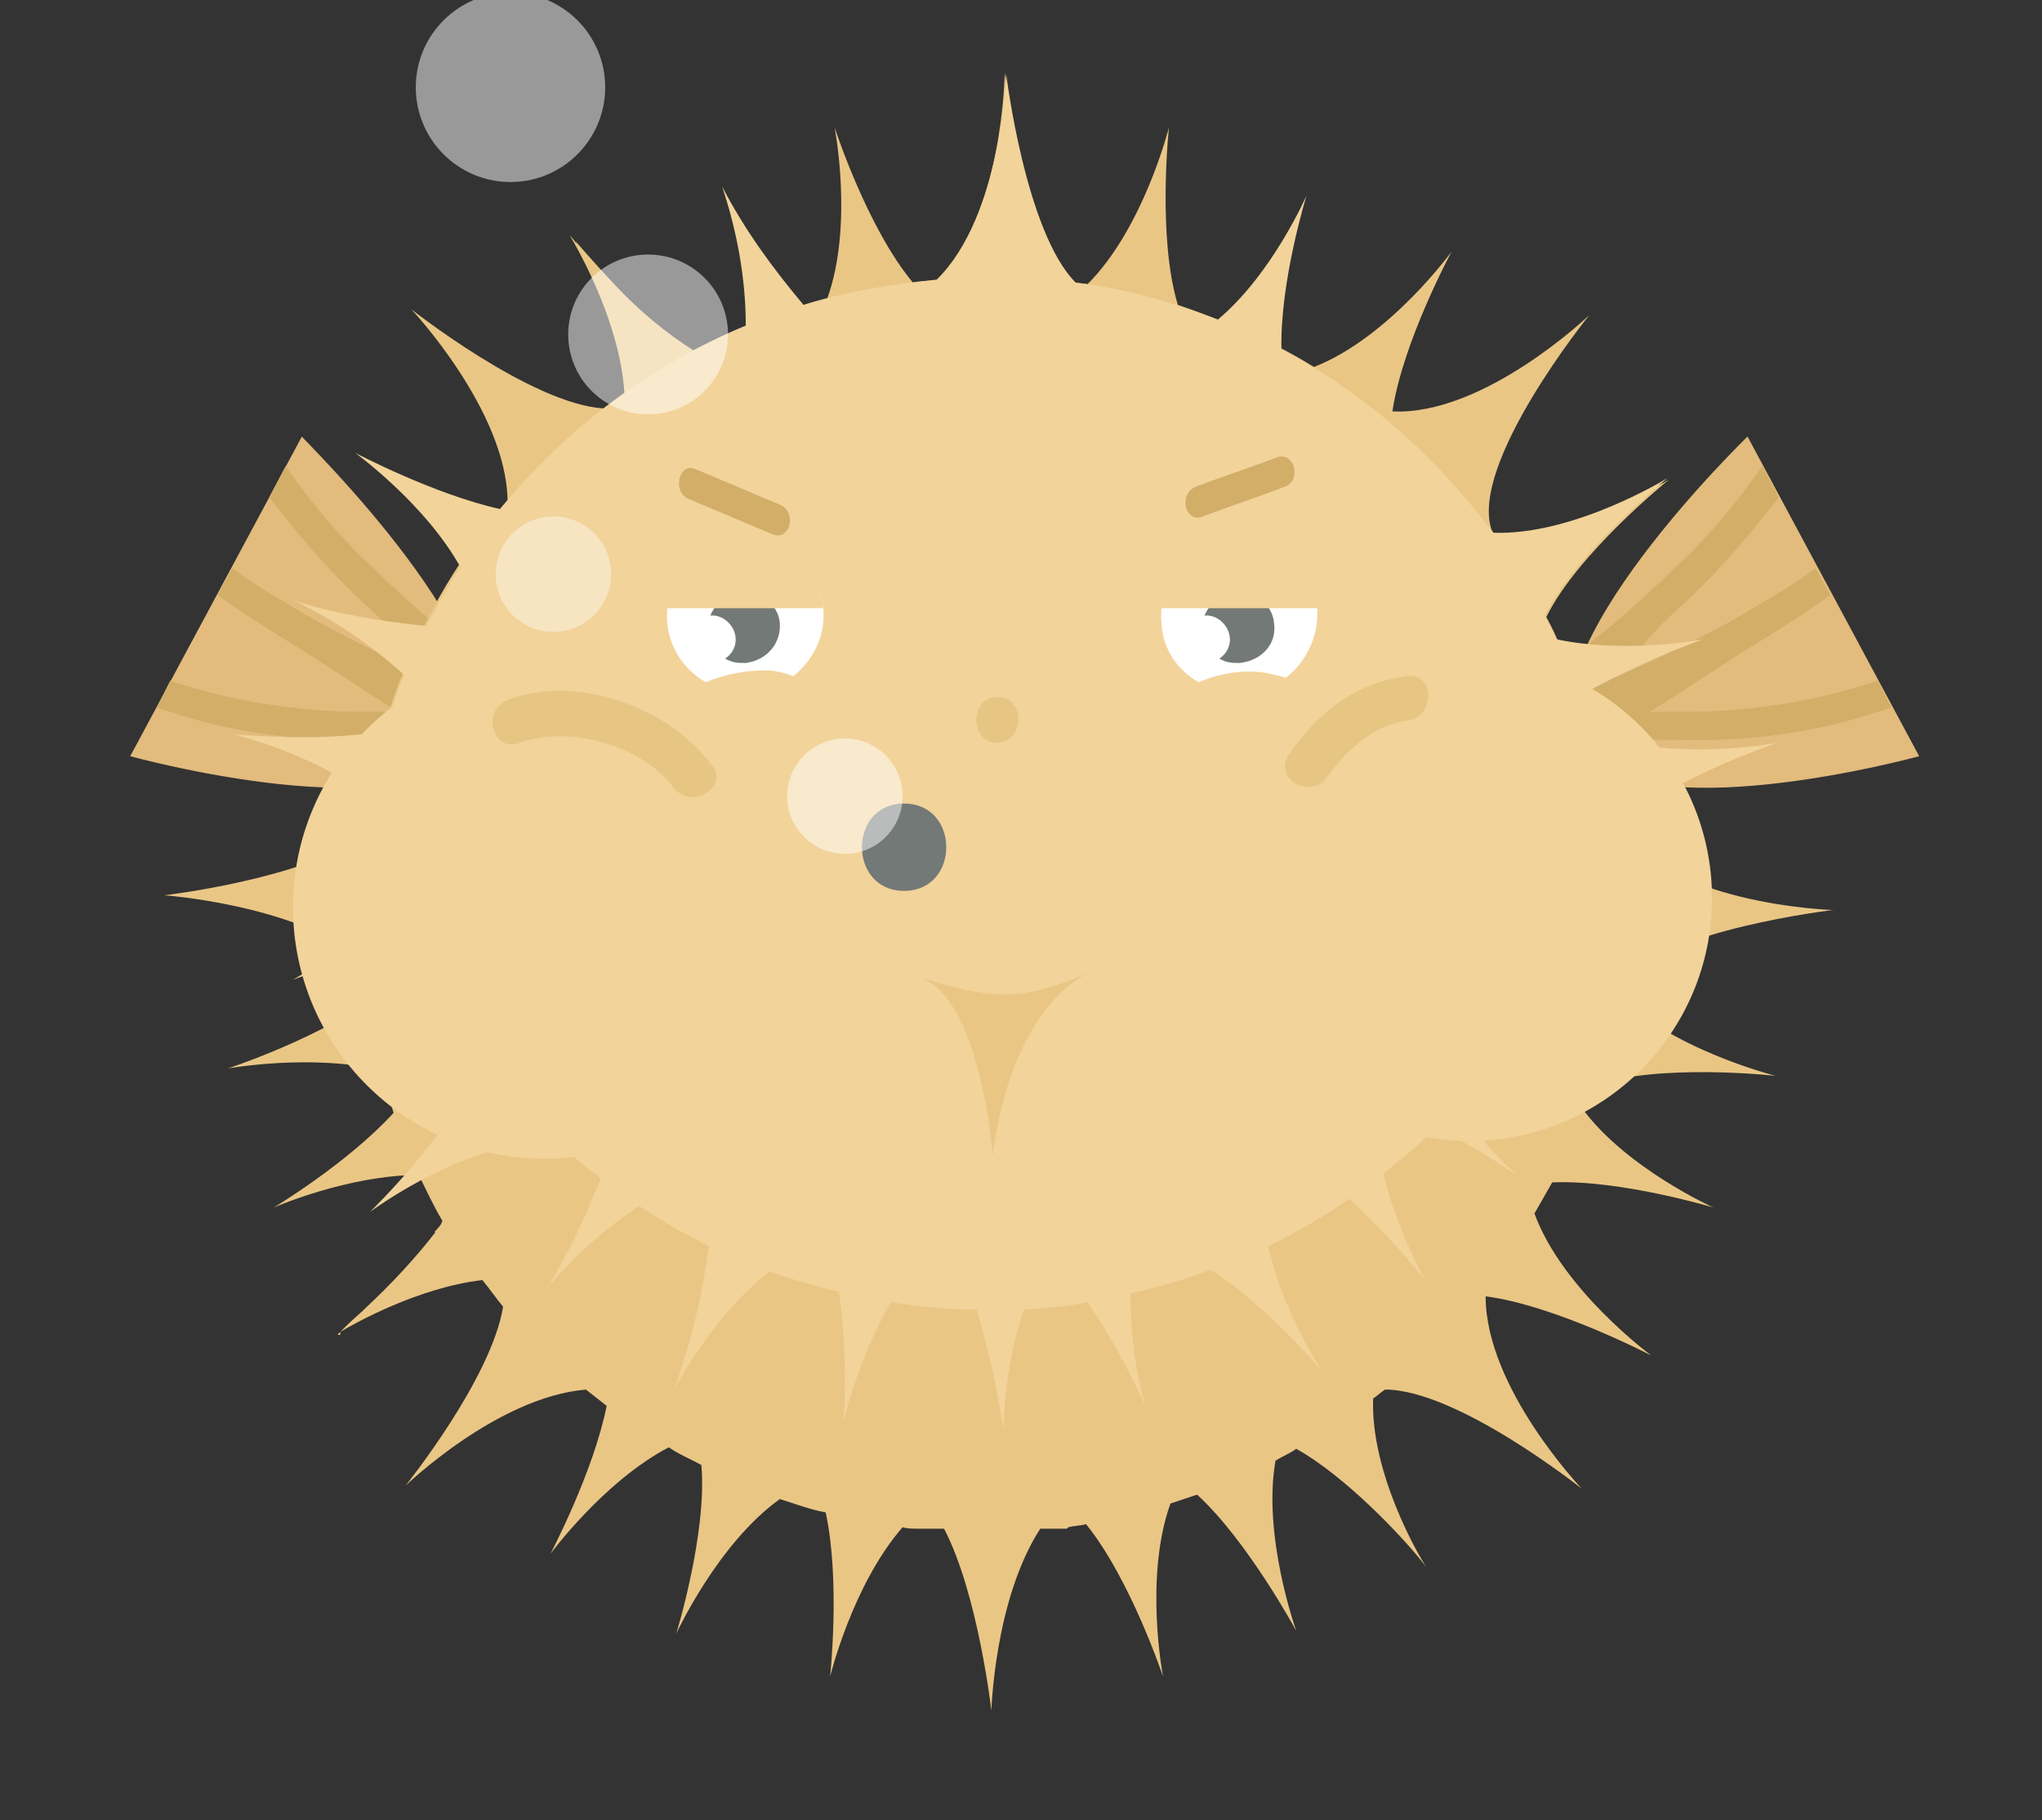 <svg width="138px" height="123px" viewBox="0 0 138 123" version="1.1" xml:space="preserve" xmlns="http://www.w3.org/2000/svg" xmlns:xlink="http://www.w3.org/1999/xlink">
  <rect x="0" y="0" width="138" height="123" fill="#333333" stroke="none"/>
  <defs/>
  <g>
    <title>pufferfish-c</title>
    <desc>Created with Sketch.</desc>
    <g id="ocean" stroke="none" stroke-width="1" fill="none" fill-rule="evenodd">
      <g id="pufferfish-c" fill-rule="nonzero">
        <g id="flippers" transform="translate(8, 29)">
          <g id="Group" transform="translate(97, 0)">
            <path d="M13.1,0.5 L24.7,22.1 C24.7,22.1 5.4,27.4 1.7,21.3 C-2.1,15.2 13.1,0.5 13.1,0.5 Z" id="Shape" fill="#E2BB7D"/>
            <path d="M21.9,17 C17.7,18.4 13.3,19.1 8.8,19.1 C8,19.1 7.3,19.1 6.5,19.1 C9.1,17.5 11.5,15.8 14,14.3 C15.6,13.3 17.2,12.3 18.7,11.2 L17.7,9.4 C16.5,10.3 15.2,11.1 13.8,11.9 C10.9,13.7 7.5,15.3 4.1,16.8 C5.4,15.4 6.6,13.8 7.9,12.6 C10.6,10.2 13,7.5 15.2,4.6 L14.1,2.5 C12.5,4.8 10.7,7 8.7,8.9 C6.7,10.8 4.7,12.7 2.5,14.4 C2.3,14.5 2,14.7 1.8,15 C1.3,16 1,17.7 0.8,18.8 C0.8,19.6 1,20.4 1.4,21.1 C1.5,21.2 1.5,21.2 1.5,21.3 C1.8,21.2 2.1,21 2.5,20.9 C5.2,21 8,21 10.6,21 C14.8,20.9 18.9,20.2 22.8,18.8 L21.9,17 Z" id="Shape" fill="#D2AE69"/>
          </g>
          <g id="Group">
            <path d="M23.8,21.3 C20,27.4 0.8,22.1 0.8,22.1 L12.4,0.5 C12.3,0.5 27.5,15.2 23.8,21.3 Z" id="Shape" fill="#E2BB7D"/>
            <path d="M3.5,17 C7.7,18.4 12.1,19.1 16.6,19.1 C17.4,19.1 18.1,19.1 18.9,19.1 C16.3,17.5 13.9,15.8 11.4,14.3 C9.8,13.3 8.2,12.3 6.7,11.2 L7.7,9.4 C8.9,10.3 10.2,11.1 11.6,11.9 C14.5,13.7 17.9,15.3 21.3,16.8 C20,15.4 18.8,13.8 17.5,12.6 C14.8,10.2 12.4,7.5 10.2,4.6 L11.3,2.5 C12.9,4.8 14.7,7 16.7,8.9 C18.7,10.8 20.7,12.7 22.9,14.4 C23.1,14.5 23.4,14.7 23.6,15 C24.1,16 24.4,17.7 24.6,18.8 C24.6,19.6 24.4,20.4 24,21.1 C23.9,21.2 23.9,21.2 23.9,21.3 C23.6,21.2 23.3,21 22.9,20.9 C20.2,21 17.4,21 14.8,21 C10.6,20.9 6.5,20.2 2.6,18.8 L3.5,17 Z" id="Shape" fill="#D2AE69"/>
          </g>
        </g>
        <g id="body" transform="translate(11, 4)">
          <path d="M112.8,57.5 L113,57.5 C113,57.5 101,57.2 97.8,51.1 C97.5,49 97,46.9 96.4,44.8 C95.9,43.1 95.3,41.4 94.5,39.8 C94.2,39.1 93.9,38.4 93.5,37.7 C95.6,33.4 101.8,28.4 101.8,28.4 C101.8,28.4 95.5,32.3 90,32.1 L89.8,31.8 C88.3,27.3 96.4,17.3 96.4,17.3 C96.4,17.3 89.3,24.1 83.1,23.8 C83.8,19.1 87.1,13 87.1,13 C87.1,13 82.9,18.8 77.8,20.8 C74.9,19 71.8,17.7 68.6,16.6 C67.2,12 68,4.6 68,4.6 C68,4.6 66.3,11.4 62.5,15.2 L61.6,15.1 C58.2,11.7 56.9,0.9 56.9,0.9 C56.9,0.9 56.8,10.5 52.4,14.9 C51.8,15 51.2,15 50.7,15.1 C47.6,11.4 45.4,4.6 45.4,4.6 C45.4,4.6 46.7,11.2 44.9,16.2 C41.8,17 38.7,18.2 35.9,19.7 C34,18.5 32.2,17 30.6,15.3 C29,13.6 27.9,12.3 27.9,12.3 L28,12.5 C27.7,12.1 27.5,11.9 27.5,11.9 C27.5,11.9 30.9,17.4 31.2,22.6 C30.7,22.9 30.3,23.3 29.8,23.6 C24.9,23.3 16.8,16.9 16.8,16.9 C16.8,16.9 23.2,23.7 23.3,29.8 C17.8,36.2 14.4,44.1 13.5,52.5 C9.5,55.4 0.1,56.5 0.1,56.5 C0.1,56.5 8.7,57.1 13.4,60.7 C13.5,61.7 13.6,62.8 13.7,63.8 C9.9,66.4 4.4,68.2 4.4,68.2 C4.4,68.2 9.9,67.2 14.7,68.3 C15,69.3 15.3,70.2 15.6,71.2 C12.5,74.6 7.5,77.6 7.5,77.6 C7.5,77.6 12.5,75.4 17.3,75.4 C17.8,76.4 18.3,77.5 18.9,78.5 C18.8,78.8 18.6,79 18.4,79.2 L18.4,79.3 C17,81.1 15.5,82.7 13.8,84.3 C13.3,84.8 12.8,85.2 12.5,85.5 L12,86 L11.9,86.1 L11.8,86.2 L12,86.2 L12,86 C13,85.4 17.3,83 21.6,82.5 C22.1,83.1 22.5,83.7 23,84.3 C22.2,89.2 16.4,96.4 16.4,96.4 C16.4,96.4 22.6,90.4 28.6,89.9 C29.1,90.3 29.5,90.6 30,91 C29.1,95.5 26.2,101 26.2,101 C26.2,101 29.8,96.1 34.2,93.8 C34.9,94.3 35.7,94.6 36.4,95 C36.8,99.6 34.7,106.4 34.7,106.4 C34.7,106.4 37.5,100.3 41.7,97.3 C42.7,97.6 43.7,98 44.8,98.2 C45.8,102.8 45.1,109.3 45.1,109.3 C45.1,109.3 46.6,103.1 50,99.2 C50.3,99.3 50.7,99.3 51,99.3 L52.8,99.3 C55.1,103.7 56,111.6 56,111.6 C56,111.6 56.2,104.1 59.3,99.3 L61.1,99.3 L61.2,99.2 C61.6,99.1 62,99.1 62.4,99 C65.4,102.7 67.6,109.3 67.6,109.3 C67.6,109.3 66.3,102.6 68.1,97.6 C68.7,97.4 69.3,97.2 69.9,97 C73.3,100.1 76.6,106.2 76.6,106.2 C76.6,106.2 74.3,99.8 75.2,94.7 C75.7,94.4 76.2,94.2 76.6,93.9 C80,95.8 83.8,99.9 85,101.4 L85.4,101.9 L85.5,102 L85.4,101.9 C84.9,101.2 81.6,95.5 81.8,90.5 C82.1,90.3 82.3,90.1 82.6,89.9 C87.5,89.9 95.9,96.6 95.9,96.6 C95.9,96.6 89.4,89.8 89.4,83.6 C94.1,84.2 100.6,87.6 100.6,87.6 C100.6,87.6 94.6,83.2 92.7,78 C93.1,77.3 93.5,76.6 93.9,75.9 C98.5,75.7 104.8,77.6 104.8,77.6 C104.8,77.6 99,75 96,71 C96.2,70.5 96.4,69.9 96.5,69.4 C101.1,67.8 109,68.7 109,68.7 C109,68.7 101.8,66.9 98.1,63 C100.1,59.2 111.3,57.7 112.8,57.5 Z" id="Shape" fill="#EAC685"/>
          <path d="M93.8,62 C95.4,59.1 96.6,56 97.4,52.7 C100.5,49.1 109.1,46.2 109.1,46.2 C109.1,46.2 101.6,47.6 96.6,45.4 C96.3,44.6 96.1,43.8 95.8,43 C98.5,41.5 101.3,40.2 104.1,39.2 C104.1,39.2 98.9,40.2 94.2,39.2 C93.9,38.7 93.7,38.1 93.4,37.6 C95.5,33.3 101.7,28.3 101.7,28.3 C101.7,28.3 95.4,32.2 89.9,32 C86.1,26.9 81.3,22.6 75.6,19.6 C75.5,15 77.3,9.2 77.3,9.2 C77.3,9.2 75,14.5 71.3,17.6 C68.2,16.4 65,15.5 61.7,15.1 C58.3,11.7 57,1 57,1 C57,1 56.7,10.6 52.3,14.9 C49.2,15.2 46.2,15.7 43.3,16.6 C41.2,14.1 39.3,11.5 37.8,8.6 C38.8,11.6 39.4,14.8 39.4,18 C32.9,20.7 27.2,25 22.8,30.4 C18.3,29.4 13,26.6 13,26.6 C13,26.6 17.7,30 20.1,34.3 C19.3,35.6 18.5,37 17.8,38.3 C14.8,38 11.8,37.5 8.9,36.6 C11.6,37.9 14.1,39.6 16.3,41.6 C15.8,42.8 15.4,44.1 15,45.4 C10.4,46.2 4.7,45.6 4.7,45.6 C4.7,45.6 10.2,46.9 14,49.9 C13.9,50.2 13.9,50.5 13.9,50.7 C14.4,53 15.1,55.2 15.9,57.4 C13.7,59.2 11.3,60.8 8.8,62.2 C11.5,61.2 14.4,60.6 17.3,60.5 C18.5,62.9 19.8,65.2 21.5,67.4 C20.2,71.9 14,77.9 14,77.9 C14,77.9 21.1,72.6 26.8,73.3 C27.7,74.1 28.6,74.9 29.6,75.6 C28.6,78.2 27.4,80.7 26,83 C27.8,80.9 29.9,79 32.2,77.5 C33.7,78.5 35.3,79.4 36.9,80.2 C36.5,83.4 35.7,86.7 34.6,89.8 C34.6,89.8 37.2,84.9 41,81.9 C42.6,82.5 44.1,82.9 45.7,83.3 C46.1,86.2 46.2,89.2 46,92.1 C46.7,89.2 47.8,86.5 49.2,84 C51.1,84.3 53.1,84.5 55,84.5 C55.8,87.2 56.4,89.8 56.8,92.6 C56.9,89.9 57.3,87.1 58.2,84.5 C59.6,84.4 61.1,84.3 62.5,84 C64,86.2 65.3,88.6 66.4,91 C65.7,88.5 65.4,86 65.4,83.4 C67.2,83 69,82.5 70.8,81.8 C74.6,84.2 78.3,88.6 78.3,88.6 C76.7,86 75.4,83.2 74.7,80.2 C76.6,79.3 78.5,78.2 80.2,77 C82,78.7 83.7,80.5 85.3,82.5 C84.1,80.2 83.1,77.9 82.5,75.3 C83.7,74.3 84.9,73.4 86,72.2 C87.9,73.1 89.7,74.2 91.5,75.4 C90,74 88.6,72.5 87.5,70.8 C89.6,68.5 91.6,66 93.2,63.3 C95.1,64 97,64.8 98.9,65.7 C96.7,64.9 95.1,63.6 93.8,62 Z" id="Shape" fill="#F2D39A"/>
        </g>
        <g id="face" transform="translate(19, 30)">
          <path d="M48.4,17.1 C46.5,17.1 46.5,20.2 48.4,20.2 C50.3,20.1 50.3,17.1 48.4,17.1 Z" id="Shape" fill="#E7C684"/>
          <path d="M54.6,35.7 C48.9,38.7 48.1,48.1 48.1,48.1 C48.1,48.1 47.3,37.4 43.1,36 C43.1,36 46.5,37.2 48.7,37.2 C51.4,37.3 54.6,35.7 54.6,35.7 Z" id="Shape" fill="#EAC685"/>
          <g id="Group" transform="translate(0, 14)">
            <circle id="Oval" fill="#F2D39A" cx="17.8" cy="17.3" r="17"/>
            <path d="M16.1,6.2 C19.4,5 24.3,6.3 26.5,9.2 C27.7,10.8 30.3,9.2 29.1,7.7 C26.2,3.8 20,1.5 15.3,3.3 C13.5,4 14.3,6.9 16.1,6.2 Z" id="Shape" fill="#E7C684"/>
          </g>
          <g id="Group" transform="translate(63, 14)">
            <circle id="Oval" fill="#F2D39A" cx="17.3" cy="16.7" r="16.4"/>
            <path d="M7.7,8.5 C9,6.7 10.8,5 13.1,4.7 C15,4.5 15,1.4 13.1,1.7 C9.6,2.1 7,4.2 5.1,7 C4,8.6 6.6,10.1 7.7,8.5 Z" id="Shape" fill="#E7C684"/>
          </g>
          <path d="M42.1,30.2 C45.9,30.2 45.9,24.3 42.1,24.3 C38.3,24.3 38.3,30.2 42.1,30.2 Z" id="Shape" fill="#737977"/>
          <g id="Group" transform="translate(26, 1)">
            <path d="M1.5,2.7 C3.4,3.5 5.3,4.3 7.2,5.1 C8.4,5.6 8.9,3.6 7.7,3.1 C5.8,2.3 3.9,1.5 2,0.7 C0.9,0.2 0.4,2.2 1.5,2.7 Z" id="Shape" fill="#D2AE69"/>
            <g transform="translate(0, 5)" id="Shape">
              <path d="M6.7,9.3 C7.2,9.3 7.9,9.4 8.6,9.7 C10,8.6 10.9,6.8 10.6,4.9 C10.3,2 7.6,-4.5519144e-15 4.7,0.3 C1.8,0.6 -0.2,3.3 0.1,6.2 C0.3,7.9 1.3,9.3 2.7,10.1 C3.9,9.6 5.3,9.3 6.7,9.3 Z" fill="#FFFFFF"/>
              <g>
                <path d="M7.7,6.1 C7.6,4.8 6.3,3.9 5,4 C4.1,4.1 3.4,4.7 3,5.6 C3.8,5.5 4.6,6.2 4.7,7 C4.8,7.6 4.5,8.2 4,8.5 C4.5,8.8 4.9,8.8 5.4,8.8 C6.9,8.6 7.8,7.4 7.7,6.1 Z" fill="#737977"/>
                <path d="M4.7,0.2 C2.1,0.5 0.2,2.6 0,5.1 L10.6,5.1 C10.6,5 10.6,4.9 10.6,4.9 C10.3,1.9 7.6,-0.1 4.7,0.2 Z" fill="#F2D39A"/>
              </g>
            </g>
          </g>
          <g id="Group" transform="translate(59, 0)">
            <path d="M3.3,4.9 C5.1,4.2 7,3.6 8.8,2.9 C10,2.5 9.5,0.5 8.3,0.9 C6.5,1.6 4.6,2.2 2.8,2.9 C1.6,3.4 2.1,5.4 3.3,4.9 Z" id="Shape" fill="#D2AE69"/>
            <g transform="translate(0, 6)" id="Shape">
              <path d="M3,10.1 C4.2,9.6 5.5,9.3 6.9,9.4 C7.4,9.4 8.2,9.6 8.9,9.8 C10.3,8.7 11.2,6.9 11,4.9 C10.7,2 8,-1.87627691e-14 5.1,0.3 C2.2,0.6 0.2,3.3 0.5,6.2 C0.6,7.9 1.6,9.3 3,10.1 Z" fill="#FFFFFF"/>
              <g>
                <path d="M8.1,6.1 C8,4.8 6.7,3.9 5.4,4 C4.5,4.1 3.8,4.7 3.4,5.6 C4.2,5.5 5,6.2 5.1,7 C5.2,7.6 4.9,8.2 4.4,8.5 C4.9,8.8 5.3,8.8 5.8,8.8 C7.4,8.6 8.3,7.4 8.1,6.1 Z" fill="#737977"/>
                <path d="M6.4,0.2 C9,0.5 10.9,2.6 11.1,5.1 L0.5,5.1 C0.5,5 0.5,4.9 0.5,4.9 C0.8,1.9 3.4,-0.2 6.4,0.2 Z" fill="#F2D39A"/>
              </g>
            </g>
          </g>
        </g>
        <g id="bubbles" transform="translate(28, -1)" fill="#FFFFFF">
          <circle id="Oval" opacity="0.5" cx="29.1" cy="54.8" r="3.9"/>
          <circle id="Oval" opacity="0.4" cx="9.4" cy="39.8" r="3.9"/>
          <circle id="Oval" opacity="0.5" cx="15.8" cy="23.6" r="5.4"/>
          <circle id="Oval" opacity="0.5" cx="6.5" cy="6.9" r="6.4"/>
        </g>
      </g>
    </g>
  </g>
</svg>
